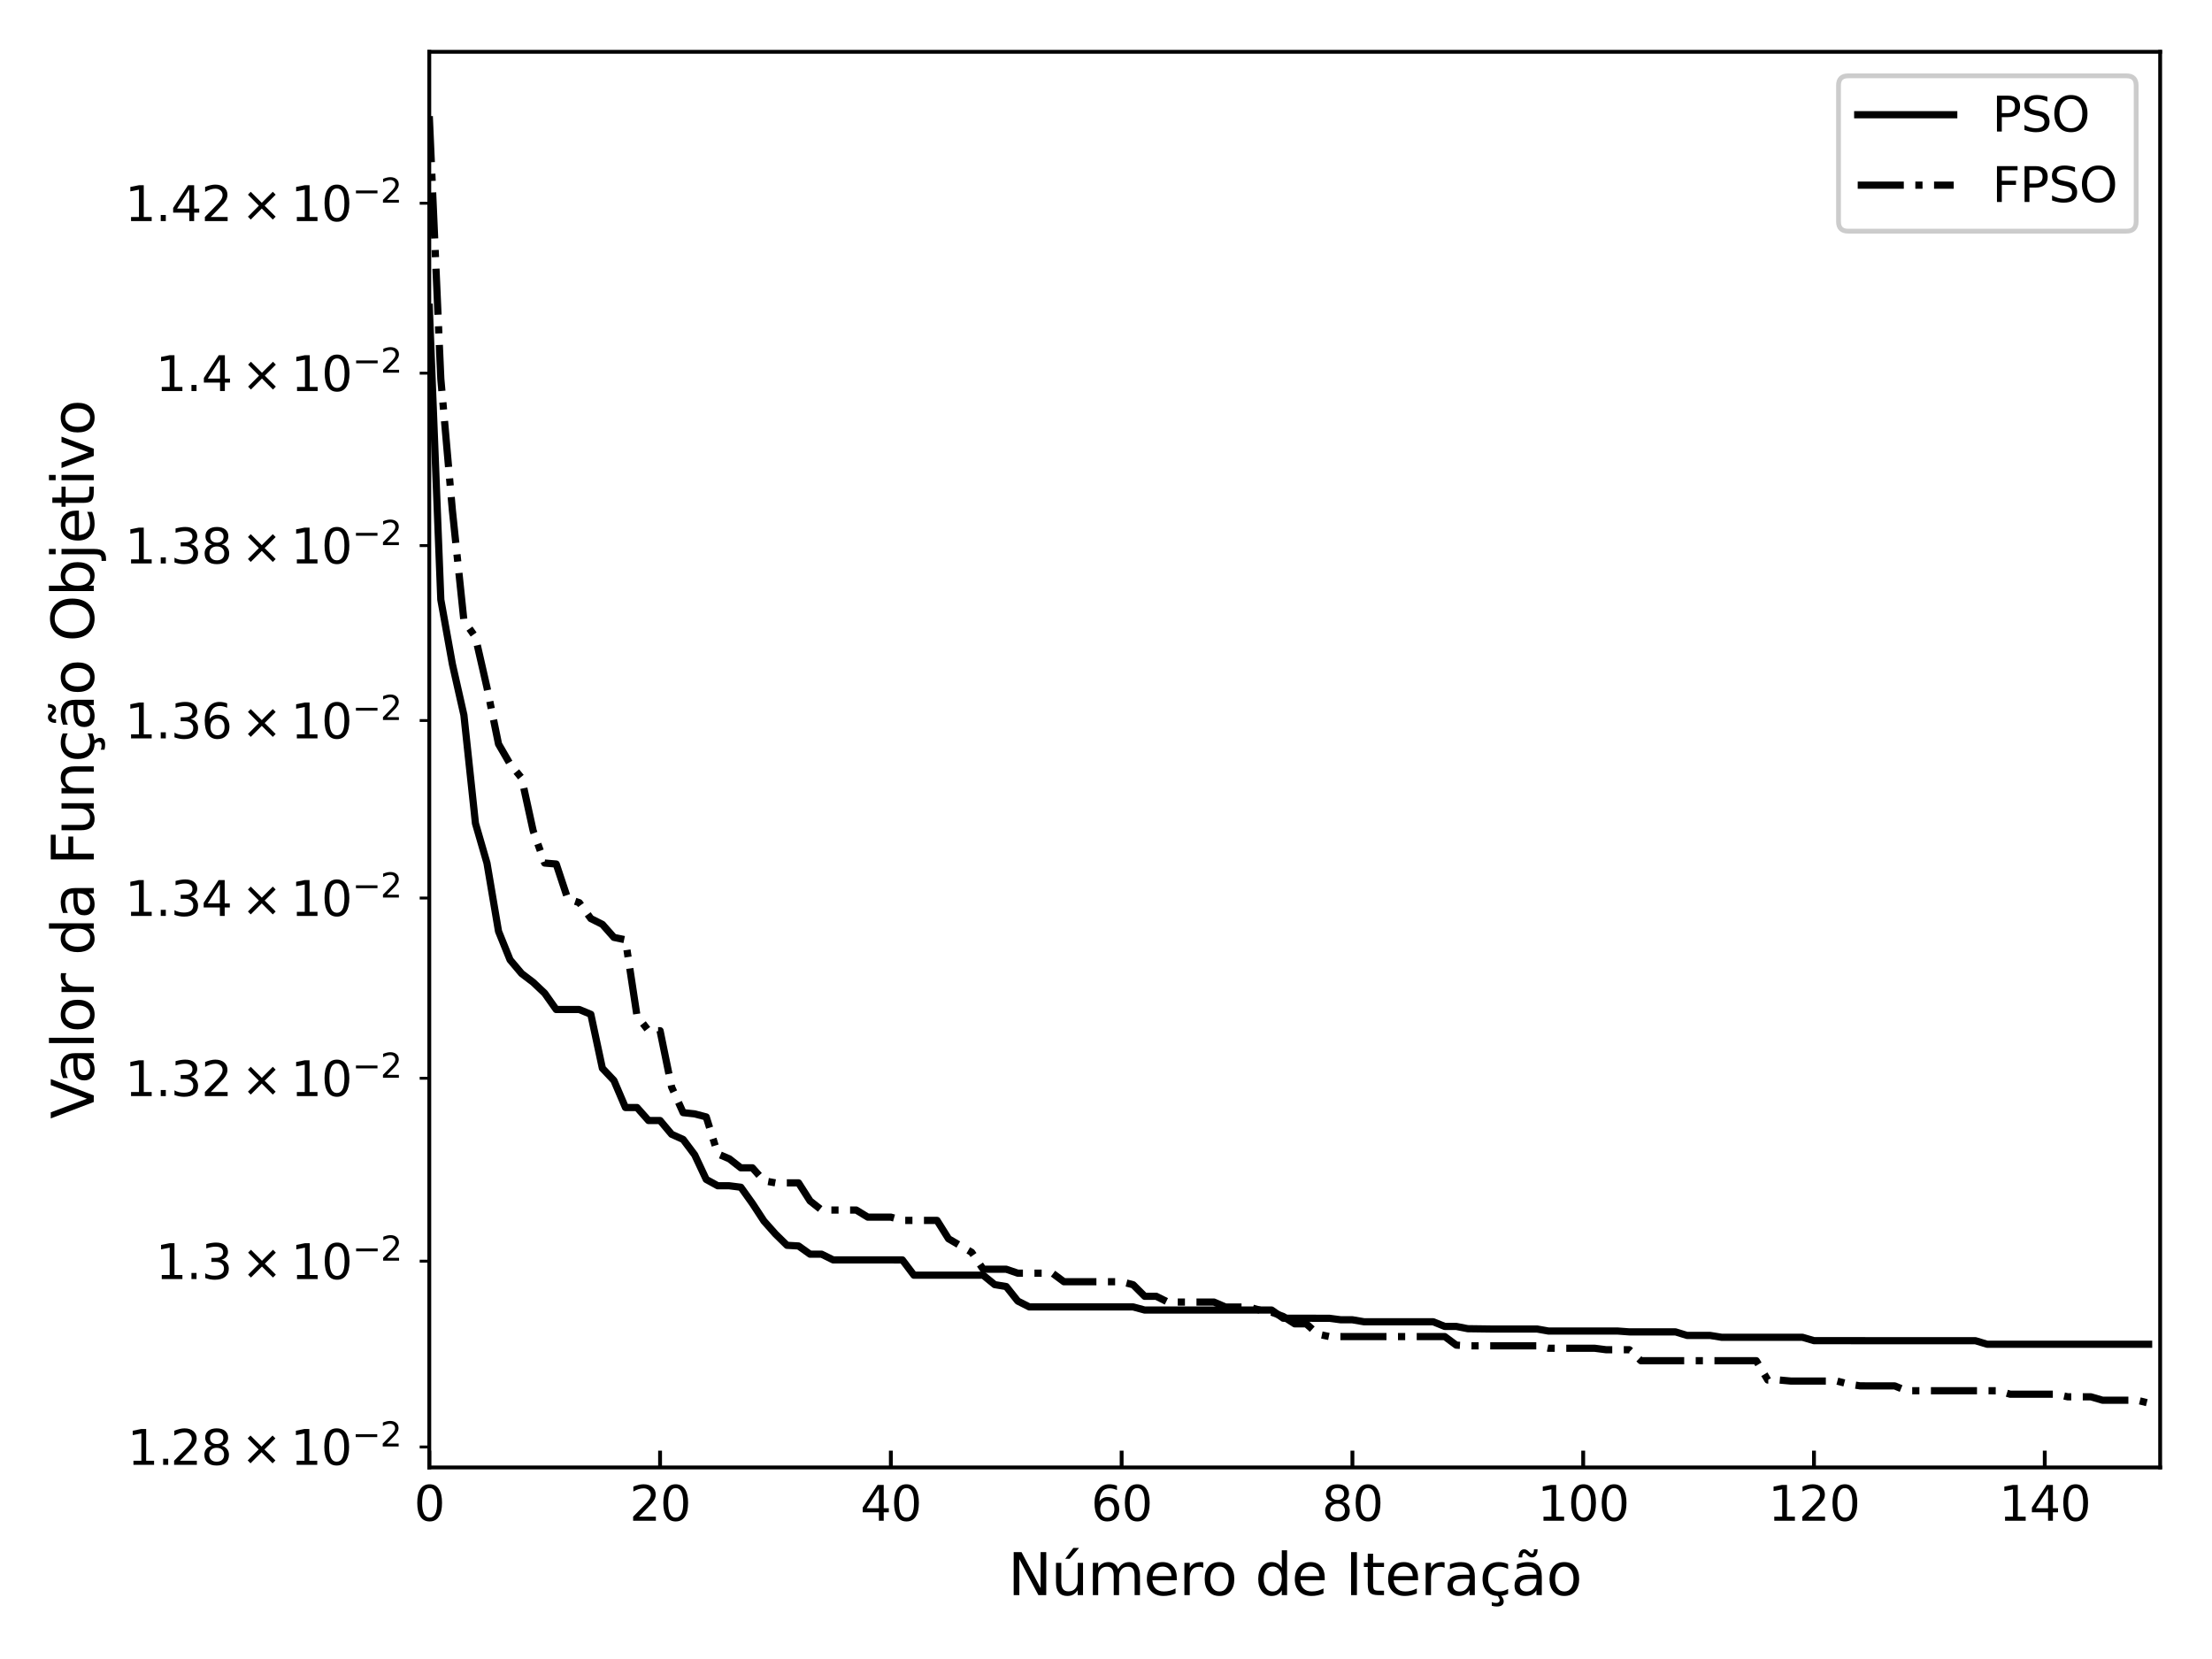 <?xml version="1.0" encoding="utf-8" standalone="no"?>
<!DOCTYPE svg PUBLIC "-//W3C//DTD SVG 1.1//EN"
  "http://www.w3.org/Graphics/SVG/1.1/DTD/svg11.dtd">
<svg xmlns:xlink="http://www.w3.org/1999/xlink" width="460.8pt" height="345.6pt" viewBox="0 0 460.8 345.6" xmlns="http://www.w3.org/2000/svg" version="1.1">
 <defs>
  <style type="text/css">*{stroke-linejoin: round; stroke-linecap: butt}</style>
 </defs>
 <g id="figure_1">
  <g id="patch_1">
   <path d="M 0 345.6 
L 460.8 345.6 
L 460.8 0 
L 0 0 
z
" style="fill: #ffffff"/>
  </g>
  <g id="axes_1">
   <g id="patch_2">
    <path d="M 89.428 305.7 
L 450 305.7 
L 450 10.8 
L 89.428 10.8 
z
" style="fill: #ffffff"/>
   </g>
   <g id="matplotlib.axis_1">
    <g id="xtick_1">
     <g id="line2d_1">
      <defs>
       <path id="m6c0f0cf86b" d="M 0 0 
L 0 -3.5 
" style="stroke: #000000; stroke-width: 0.8"/>
      </defs>
      <g>
       <use xlink:href="#m6c0f0cf86b" x="89.428" y="305.7" style="stroke: #000000; stroke-width: 0.8"/>
      </g>
     </g>
     <g id="text_1">
      <!-- 0 -->
      <g transform="translate(86.247 316.798) scale(0.1 -0.1)">
       <defs>
        <path id="DejaVuSans-30" d="M 2034 4250 
Q 1547 4250 1301 3770 
Q 1056 3291 1056 2328 
Q 1056 1369 1301 889 
Q 1547 409 2034 409 
Q 2525 409 2770 889 
Q 3016 1369 3016 2328 
Q 3016 3291 2770 3770 
Q 2525 4250 2034 4250 
z
M 2034 4750 
Q 2819 4750 3233 4129 
Q 3647 3509 3647 2328 
Q 3647 1150 3233 529 
Q 2819 -91 2034 -91 
Q 1250 -91 836 529 
Q 422 1150 422 2328 
Q 422 3509 836 4129 
Q 1250 4750 2034 4750 
z
" transform="scale(0.016)"/>
       </defs>
       <use xlink:href="#DejaVuSans-30"/>
      </g>
     </g>
    </g>
    <g id="xtick_2">
     <g id="line2d_2">
      <g>
       <use xlink:href="#m6c0f0cf86b" x="137.505" y="305.7" style="stroke: #000000; stroke-width: 0.8"/>
      </g>
     </g>
     <g id="text_2">
      <!-- 20 -->
      <g transform="translate(131.142 316.798) scale(0.1 -0.1)">
       <defs>
        <path id="DejaVuSans-32" d="M 1228 531 
L 3431 531 
L 3431 0 
L 469 0 
L 469 531 
Q 828 903 1448 1529 
Q 2069 2156 2228 2338 
Q 2531 2678 2651 2914 
Q 2772 3150 2772 3378 
Q 2772 3750 2511 3984 
Q 2250 4219 1831 4219 
Q 1534 4219 1204 4116 
Q 875 4013 500 3803 
L 500 4441 
Q 881 4594 1212 4672 
Q 1544 4750 1819 4750 
Q 2544 4750 2975 4387 
Q 3406 4025 3406 3419 
Q 3406 3131 3298 2873 
Q 3191 2616 2906 2266 
Q 2828 2175 2409 1742 
Q 1991 1309 1228 531 
z
" transform="scale(0.016)"/>
       </defs>
       <use xlink:href="#DejaVuSans-32"/>
       <use xlink:href="#DejaVuSans-30" x="63.623"/>
      </g>
     </g>
    </g>
    <g id="xtick_3">
     <g id="line2d_3">
      <g>
       <use xlink:href="#m6c0f0cf86b" x="185.581" y="305.7" style="stroke: #000000; stroke-width: 0.8"/>
      </g>
     </g>
     <g id="text_3">
      <!-- 40 -->
      <g transform="translate(179.218 316.798) scale(0.1 -0.1)">
       <defs>
        <path id="DejaVuSans-34" d="M 2419 4116 
L 825 1625 
L 2419 1625 
L 2419 4116 
z
M 2253 4666 
L 3047 4666 
L 3047 1625 
L 3713 1625 
L 3713 1100 
L 3047 1100 
L 3047 0 
L 2419 0 
L 2419 1100 
L 313 1100 
L 313 1709 
L 2253 4666 
z
" transform="scale(0.016)"/>
       </defs>
       <use xlink:href="#DejaVuSans-34"/>
       <use xlink:href="#DejaVuSans-30" x="63.623"/>
      </g>
     </g>
    </g>
    <g id="xtick_4">
     <g id="line2d_4">
      <g>
       <use xlink:href="#m6c0f0cf86b" x="233.657" y="305.7" style="stroke: #000000; stroke-width: 0.8"/>
      </g>
     </g>
     <g id="text_4">
      <!-- 60 -->
      <g transform="translate(227.294 316.798) scale(0.1 -0.1)">
       <defs>
        <path id="DejaVuSans-36" d="M 2113 2584 
Q 1688 2584 1439 2293 
Q 1191 2003 1191 1497 
Q 1191 994 1439 701 
Q 1688 409 2113 409 
Q 2538 409 2786 701 
Q 3034 994 3034 1497 
Q 3034 2003 2786 2293 
Q 2538 2584 2113 2584 
z
M 3366 4563 
L 3366 3988 
Q 3128 4100 2886 4159 
Q 2644 4219 2406 4219 
Q 1781 4219 1451 3797 
Q 1122 3375 1075 2522 
Q 1259 2794 1537 2939 
Q 1816 3084 2150 3084 
Q 2853 3084 3261 2657 
Q 3669 2231 3669 1497 
Q 3669 778 3244 343 
Q 2819 -91 2113 -91 
Q 1303 -91 875 529 
Q 447 1150 447 2328 
Q 447 3434 972 4092 
Q 1497 4750 2381 4750 
Q 2619 4750 2861 4703 
Q 3103 4656 3366 4563 
z
" transform="scale(0.016)"/>
       </defs>
       <use xlink:href="#DejaVuSans-36"/>
       <use xlink:href="#DejaVuSans-30" x="63.623"/>
      </g>
     </g>
    </g>
    <g id="xtick_5">
     <g id="line2d_5">
      <g>
       <use xlink:href="#m6c0f0cf86b" x="281.733" y="305.7" style="stroke: #000000; stroke-width: 0.8"/>
      </g>
     </g>
     <g id="text_5">
      <!-- 80 -->
      <g transform="translate(275.371 316.798) scale(0.1 -0.1)">
       <defs>
        <path id="DejaVuSans-38" d="M 2034 2216 
Q 1584 2216 1326 1975 
Q 1069 1734 1069 1313 
Q 1069 891 1326 650 
Q 1584 409 2034 409 
Q 2484 409 2743 651 
Q 3003 894 3003 1313 
Q 3003 1734 2745 1975 
Q 2488 2216 2034 2216 
z
M 1403 2484 
Q 997 2584 770 2862 
Q 544 3141 544 3541 
Q 544 4100 942 4425 
Q 1341 4750 2034 4750 
Q 2731 4750 3128 4425 
Q 3525 4100 3525 3541 
Q 3525 3141 3298 2862 
Q 3072 2584 2669 2484 
Q 3125 2378 3379 2068 
Q 3634 1759 3634 1313 
Q 3634 634 3220 271 
Q 2806 -91 2034 -91 
Q 1263 -91 848 271 
Q 434 634 434 1313 
Q 434 1759 690 2068 
Q 947 2378 1403 2484 
z
M 1172 3481 
Q 1172 3119 1398 2916 
Q 1625 2713 2034 2713 
Q 2441 2713 2670 2916 
Q 2900 3119 2900 3481 
Q 2900 3844 2670 4047 
Q 2441 4250 2034 4250 
Q 1625 4250 1398 4047 
Q 1172 3844 1172 3481 
z
" transform="scale(0.016)"/>
       </defs>
       <use xlink:href="#DejaVuSans-38"/>
       <use xlink:href="#DejaVuSans-30" x="63.623"/>
      </g>
     </g>
    </g>
    <g id="xtick_6">
     <g id="line2d_6">
      <g>
       <use xlink:href="#m6c0f0cf86b" x="329.809" y="305.7" style="stroke: #000000; stroke-width: 0.8"/>
      </g>
     </g>
     <g id="text_6">
      <!-- 100 -->
      <g transform="translate(320.266 316.798) scale(0.1 -0.1)">
       <defs>
        <path id="DejaVuSans-31" d="M 794 531 
L 1825 531 
L 1825 4091 
L 703 3866 
L 703 4441 
L 1819 4666 
L 2450 4666 
L 2450 531 
L 3481 531 
L 3481 0 
L 794 0 
L 794 531 
z
" transform="scale(0.016)"/>
       </defs>
       <use xlink:href="#DejaVuSans-31"/>
       <use xlink:href="#DejaVuSans-30" x="63.623"/>
       <use xlink:href="#DejaVuSans-30" x="127.246"/>
      </g>
     </g>
    </g>
    <g id="xtick_7">
     <g id="line2d_7">
      <g>
       <use xlink:href="#m6c0f0cf86b" x="377.886" y="305.7" style="stroke: #000000; stroke-width: 0.8"/>
      </g>
     </g>
     <g id="text_7">
      <!-- 120 -->
      <g transform="translate(368.342 316.798) scale(0.1 -0.1)">
       <use xlink:href="#DejaVuSans-31"/>
       <use xlink:href="#DejaVuSans-32" x="63.623"/>
       <use xlink:href="#DejaVuSans-30" x="127.246"/>
      </g>
     </g>
    </g>
    <g id="xtick_8">
     <g id="line2d_8">
      <g>
       <use xlink:href="#m6c0f0cf86b" x="425.962" y="305.7" style="stroke: #000000; stroke-width: 0.8"/>
      </g>
     </g>
     <g id="text_8">
      <!-- 140 -->
      <g transform="translate(416.418 316.798) scale(0.1 -0.1)">
       <use xlink:href="#DejaVuSans-31"/>
       <use xlink:href="#DejaVuSans-34" x="63.623"/>
       <use xlink:href="#DejaVuSans-30" x="127.246"/>
      </g>
     </g>
    </g>
    <g id="text_9">
     <!-- Número de Iteração -->
     <g transform="translate(209.964 332.294) scale(0.12 -0.12)">
      <defs>
       <path id="DejaVuSans-4e" d="M 628 4666 
L 1478 4666 
L 3547 763 
L 3547 4666 
L 4159 4666 
L 4159 0 
L 3309 0 
L 1241 3903 
L 1241 0 
L 628 0 
L 628 4666 
z
" transform="scale(0.016)"/>
       <path id="DejaVuSans-fa" d="M 544 1381 
L 544 3500 
L 1119 3500 
L 1119 1403 
Q 1119 906 1312 657 
Q 1506 409 1894 409 
Q 2359 409 2629 706 
Q 2900 1003 2900 1516 
L 2900 3500 
L 3475 3500 
L 3475 0 
L 2900 0 
L 2900 538 
Q 2691 219 2414 64 
Q 2138 -91 1772 -91 
Q 1169 -91 856 284 
Q 544 659 544 1381 
z
M 1991 3584 
L 1991 3584 
z
M 2419 5119 
L 3041 5119 
L 2022 3944 
L 1544 3944 
L 2419 5119 
z
" transform="scale(0.016)"/>
       <path id="DejaVuSans-6d" d="M 3328 2828 
Q 3544 3216 3844 3400 
Q 4144 3584 4550 3584 
Q 5097 3584 5394 3201 
Q 5691 2819 5691 2113 
L 5691 0 
L 5113 0 
L 5113 2094 
Q 5113 2597 4934 2840 
Q 4756 3084 4391 3084 
Q 3944 3084 3684 2787 
Q 3425 2491 3425 1978 
L 3425 0 
L 2847 0 
L 2847 2094 
Q 2847 2600 2669 2842 
Q 2491 3084 2119 3084 
Q 1678 3084 1418 2786 
Q 1159 2488 1159 1978 
L 1159 0 
L 581 0 
L 581 3500 
L 1159 3500 
L 1159 2956 
Q 1356 3278 1631 3431 
Q 1906 3584 2284 3584 
Q 2666 3584 2933 3390 
Q 3200 3197 3328 2828 
z
" transform="scale(0.016)"/>
       <path id="DejaVuSans-65" d="M 3597 1894 
L 3597 1613 
L 953 1613 
Q 991 1019 1311 708 
Q 1631 397 2203 397 
Q 2534 397 2845 478 
Q 3156 559 3463 722 
L 3463 178 
Q 3153 47 2828 -22 
Q 2503 -91 2169 -91 
Q 1331 -91 842 396 
Q 353 884 353 1716 
Q 353 2575 817 3079 
Q 1281 3584 2069 3584 
Q 2775 3584 3186 3129 
Q 3597 2675 3597 1894 
z
M 3022 2063 
Q 3016 2534 2758 2815 
Q 2500 3097 2075 3097 
Q 1594 3097 1305 2825 
Q 1016 2553 972 2059 
L 3022 2063 
z
" transform="scale(0.016)"/>
       <path id="DejaVuSans-72" d="M 2631 2963 
Q 2534 3019 2420 3045 
Q 2306 3072 2169 3072 
Q 1681 3072 1420 2755 
Q 1159 2438 1159 1844 
L 1159 0 
L 581 0 
L 581 3500 
L 1159 3500 
L 1159 2956 
Q 1341 3275 1631 3429 
Q 1922 3584 2338 3584 
Q 2397 3584 2469 3576 
Q 2541 3569 2628 3553 
L 2631 2963 
z
" transform="scale(0.016)"/>
       <path id="DejaVuSans-6f" d="M 1959 3097 
Q 1497 3097 1228 2736 
Q 959 2375 959 1747 
Q 959 1119 1226 758 
Q 1494 397 1959 397 
Q 2419 397 2687 759 
Q 2956 1122 2956 1747 
Q 2956 2369 2687 2733 
Q 2419 3097 1959 3097 
z
M 1959 3584 
Q 2709 3584 3137 3096 
Q 3566 2609 3566 1747 
Q 3566 888 3137 398 
Q 2709 -91 1959 -91 
Q 1206 -91 779 398 
Q 353 888 353 1747 
Q 353 2609 779 3096 
Q 1206 3584 1959 3584 
z
" transform="scale(0.016)"/>
       <path id="DejaVuSans-20" transform="scale(0.016)"/>
       <path id="DejaVuSans-64" d="M 2906 2969 
L 2906 4863 
L 3481 4863 
L 3481 0 
L 2906 0 
L 2906 525 
Q 2725 213 2448 61 
Q 2172 -91 1784 -91 
Q 1150 -91 751 415 
Q 353 922 353 1747 
Q 353 2572 751 3078 
Q 1150 3584 1784 3584 
Q 2172 3584 2448 3432 
Q 2725 3281 2906 2969 
z
M 947 1747 
Q 947 1113 1208 752 
Q 1469 391 1925 391 
Q 2381 391 2643 752 
Q 2906 1113 2906 1747 
Q 2906 2381 2643 2742 
Q 2381 3103 1925 3103 
Q 1469 3103 1208 2742 
Q 947 2381 947 1747 
z
" transform="scale(0.016)"/>
       <path id="DejaVuSans-49" d="M 628 4666 
L 1259 4666 
L 1259 0 
L 628 0 
L 628 4666 
z
" transform="scale(0.016)"/>
       <path id="DejaVuSans-74" d="M 1172 4494 
L 1172 3500 
L 2356 3500 
L 2356 3053 
L 1172 3053 
L 1172 1153 
Q 1172 725 1289 603 
Q 1406 481 1766 481 
L 2356 481 
L 2356 0 
L 1766 0 
Q 1100 0 847 248 
Q 594 497 594 1153 
L 594 3053 
L 172 3053 
L 172 3500 
L 594 3500 
L 594 4494 
L 1172 4494 
z
" transform="scale(0.016)"/>
       <path id="DejaVuSans-61" d="M 2194 1759 
Q 1497 1759 1228 1600 
Q 959 1441 959 1056 
Q 959 750 1161 570 
Q 1363 391 1709 391 
Q 2188 391 2477 730 
Q 2766 1069 2766 1631 
L 2766 1759 
L 2194 1759 
z
M 3341 1997 
L 3341 0 
L 2766 0 
L 2766 531 
Q 2569 213 2275 61 
Q 1981 -91 1556 -91 
Q 1019 -91 701 211 
Q 384 513 384 1019 
Q 384 1609 779 1909 
Q 1175 2209 1959 2209 
L 2766 2209 
L 2766 2266 
Q 2766 2663 2505 2880 
Q 2244 3097 1772 3097 
Q 1472 3097 1187 3025 
Q 903 2953 641 2809 
L 641 3341 
Q 956 3463 1253 3523 
Q 1550 3584 1831 3584 
Q 2591 3584 2966 3190 
Q 3341 2797 3341 1997 
z
" transform="scale(0.016)"/>
       <path id="DejaVuSans-e7" d="M 3122 3366 
L 3122 2828 
Q 2878 2963 2633 3030 
Q 2388 3097 2138 3097 
Q 1578 3097 1268 2742 
Q 959 2388 959 1747 
Q 959 1106 1268 751 
Q 1578 397 2138 397 
Q 2388 397 2633 464 
Q 2878 531 3122 666 
L 3122 134 
Q 2881 22 2623 -34 
Q 2366 -91 2075 -91 
Q 1284 -91 818 406 
Q 353 903 353 1747 
Q 353 2603 823 3093 
Q 1294 3584 2113 3584 
Q 2378 3584 2631 3529 
Q 2884 3475 3122 3366 
z
M 2309 0 
Q 2481 -194 2565 -358 
Q 2650 -522 2650 -672 
Q 2650 -950 2462 -1092 
Q 2275 -1234 1906 -1234 
Q 1763 -1234 1627 -1215 
Q 1491 -1197 1356 -1159 
L 1356 -750 
Q 1463 -803 1578 -826 
Q 1694 -850 1841 -850 
Q 2025 -850 2119 -775 
Q 2213 -700 2213 -556 
Q 2213 -463 2145 -327 
Q 2078 -191 1938 0 
L 2309 0 
z
" transform="scale(0.016)"/>
       <path id="DejaVuSans-e3" d="M 2194 1759 
Q 1497 1759 1228 1600 
Q 959 1441 959 1056 
Q 959 750 1161 570 
Q 1363 391 1709 391 
Q 2188 391 2477 730 
Q 2766 1069 2766 1631 
L 2766 1759 
L 2194 1759 
z
M 3341 1997 
L 3341 0 
L 2766 0 
L 2766 531 
Q 2569 213 2275 61 
Q 1981 -91 1556 -91 
Q 1019 -91 701 211 
Q 384 513 384 1019 
Q 384 1609 779 1909 
Q 1175 2209 1959 2209 
L 2766 2209 
L 2766 2266 
Q 2766 2663 2505 2880 
Q 2244 3097 1772 3097 
Q 1472 3097 1187 3025 
Q 903 2953 641 2809 
L 641 3341 
Q 956 3463 1253 3523 
Q 1550 3584 1831 3584 
Q 2591 3584 2966 3190 
Q 3341 2797 3341 1997 
z
M 1844 4281 
L 1666 4453 
Q 1597 4516 1545 4545 
Q 1494 4575 1453 4575 
Q 1334 4575 1278 4461 
Q 1222 4347 1216 4091 
L 825 4091 
Q 831 4513 990 4742 
Q 1150 4972 1434 4972 
Q 1553 4972 1653 4928 
Q 1753 4884 1869 4781 
L 2047 4609 
Q 2116 4547 2167 4517 
Q 2219 4488 2259 4488 
Q 2378 4488 2434 4602 
Q 2491 4716 2497 4972 
L 2888 4972 
Q 2881 4550 2722 4320 
Q 2563 4091 2278 4091 
Q 2159 4091 2059 4134 
Q 1959 4178 1844 4281 
z
" transform="scale(0.016)"/>
      </defs>
      <use xlink:href="#DejaVuSans-4e"/>
      <use xlink:href="#DejaVuSans-fa" x="74.805"/>
      <use xlink:href="#DejaVuSans-6d" x="138.184"/>
      <use xlink:href="#DejaVuSans-65" x="235.596"/>
      <use xlink:href="#DejaVuSans-72" x="297.119"/>
      <use xlink:href="#DejaVuSans-6f" x="335.982"/>
      <use xlink:href="#DejaVuSans-20" x="397.164"/>
      <use xlink:href="#DejaVuSans-64" x="428.951"/>
      <use xlink:href="#DejaVuSans-65" x="492.428"/>
      <use xlink:href="#DejaVuSans-20" x="553.951"/>
      <use xlink:href="#DejaVuSans-49" x="585.738"/>
      <use xlink:href="#DejaVuSans-74" x="615.23"/>
      <use xlink:href="#DejaVuSans-65" x="654.439"/>
      <use xlink:href="#DejaVuSans-72" x="715.963"/>
      <use xlink:href="#DejaVuSans-61" x="757.076"/>
      <use xlink:href="#DejaVuSans-e7" x="818.355"/>
      <use xlink:href="#DejaVuSans-e3" x="873.336"/>
      <use xlink:href="#DejaVuSans-6f" x="934.615"/>
     </g>
    </g>
   </g>
   <g id="matplotlib.axis_2">
    <g id="ytick_1">
     <g id="line2d_9">
      <defs>
       <path id="m3b7a8caa88" d="M 0 0 
L -2 0 
" style="stroke: #000000; stroke-width: 0.6"/>
      </defs>
      <g>
       <use xlink:href="#m3b7a8caa88" x="89.428" y="301.429" style="stroke: #000000; stroke-width: 0.6"/>
      </g>
     </g>
     <g id="text_10">
      <!-- $\mathdefault{1.28\times10^{-2}}$ -->
      <g transform="translate(26.528 305.228) scale(0.1 -0.1)">
       <defs>
        <path id="DejaVuSans-2e" d="M 684 794 
L 1344 794 
L 1344 0 
L 684 0 
L 684 794 
z
" transform="scale(0.016)"/>
        <path id="DejaVuSans-d7" d="M 4488 3438 
L 3059 2003 
L 4488 575 
L 4116 197 
L 2681 1631 
L 1247 197 
L 878 575 
L 2303 2003 
L 878 3438 
L 1247 3816 
L 2681 2381 
L 4116 3816 
L 4488 3438 
z
" transform="scale(0.016)"/>
        <path id="DejaVuSans-2212" d="M 678 2272 
L 4684 2272 
L 4684 1741 
L 678 1741 
L 678 2272 
z
" transform="scale(0.016)"/>
       </defs>
       <use xlink:href="#DejaVuSans-31" transform="translate(0 0.766)"/>
       <use xlink:href="#DejaVuSans-2e" transform="translate(63.623 0.766)"/>
       <use xlink:href="#DejaVuSans-32" transform="translate(89.91 0.766)"/>
       <use xlink:href="#DejaVuSans-38" transform="translate(153.533 0.766)"/>
       <use xlink:href="#DejaVuSans-d7" transform="translate(236.639 0.766)"/>
       <use xlink:href="#DejaVuSans-31" transform="translate(339.91 0.766)"/>
       <use xlink:href="#DejaVuSans-30" transform="translate(403.533 0.766)"/>
       <use xlink:href="#DejaVuSans-2212" transform="translate(468.113 39.047) scale(0.7)"/>
       <use xlink:href="#DejaVuSans-32" transform="translate(526.766 39.047) scale(0.7)"/>
      </g>
     </g>
    </g>
    <g id="ytick_2">
     <g id="line2d_10">
      <g>
       <use xlink:href="#m3b7a8caa88" x="89.428" y="262.727" style="stroke: #000000; stroke-width: 0.6"/>
      </g>
     </g>
     <g id="text_11">
      <!-- $\mathdefault{1.3\times10^{-2}}$ -->
      <g transform="translate(32.428 266.527) scale(0.1 -0.1)">
       <defs>
        <path id="DejaVuSans-33" d="M 2597 2516 
Q 3050 2419 3304 2112 
Q 3559 1806 3559 1356 
Q 3559 666 3084 287 
Q 2609 -91 1734 -91 
Q 1441 -91 1130 -33 
Q 819 25 488 141 
L 488 750 
Q 750 597 1062 519 
Q 1375 441 1716 441 
Q 2309 441 2620 675 
Q 2931 909 2931 1356 
Q 2931 1769 2642 2001 
Q 2353 2234 1838 2234 
L 1294 2234 
L 1294 2753 
L 1863 2753 
Q 2328 2753 2575 2939 
Q 2822 3125 2822 3475 
Q 2822 3834 2567 4026 
Q 2313 4219 1838 4219 
Q 1578 4219 1281 4162 
Q 984 4106 628 3988 
L 628 4550 
Q 988 4650 1302 4700 
Q 1616 4750 1894 4750 
Q 2613 4750 3031 4423 
Q 3450 4097 3450 3541 
Q 3450 3153 3228 2886 
Q 3006 2619 2597 2516 
z
" transform="scale(0.016)"/>
       </defs>
       <use xlink:href="#DejaVuSans-31" transform="translate(0 0.766)"/>
       <use xlink:href="#DejaVuSans-2e" transform="translate(63.623 0.766)"/>
       <use xlink:href="#DejaVuSans-33" transform="translate(95.41 0.766)"/>
       <use xlink:href="#DejaVuSans-d7" transform="translate(178.516 0.766)"/>
       <use xlink:href="#DejaVuSans-31" transform="translate(281.787 0.766)"/>
       <use xlink:href="#DejaVuSans-30" transform="translate(345.41 0.766)"/>
       <use xlink:href="#DejaVuSans-2212" transform="translate(409.99 39.047) scale(0.7)"/>
       <use xlink:href="#DejaVuSans-32" transform="translate(468.643 39.047) scale(0.7)"/>
      </g>
     </g>
    </g>
    <g id="ytick_3">
     <g id="line2d_11">
      <g>
       <use xlink:href="#m3b7a8caa88" x="89.428" y="224.617" style="stroke: #000000; stroke-width: 0.6"/>
      </g>
     </g>
     <g id="text_12">
      <!-- $\mathdefault{1.32\times10^{-2}}$ -->
      <g transform="translate(26.028 228.416) scale(0.1 -0.1)">
       <use xlink:href="#DejaVuSans-31" transform="translate(0 0.766)"/>
       <use xlink:href="#DejaVuSans-2e" transform="translate(63.623 0.766)"/>
       <use xlink:href="#DejaVuSans-33" transform="translate(95.41 0.766)"/>
       <use xlink:href="#DejaVuSans-32" transform="translate(159.033 0.766)"/>
       <use xlink:href="#DejaVuSans-d7" transform="translate(242.139 0.766)"/>
       <use xlink:href="#DejaVuSans-31" transform="translate(345.41 0.766)"/>
       <use xlink:href="#DejaVuSans-30" transform="translate(409.033 0.766)"/>
       <use xlink:href="#DejaVuSans-2212" transform="translate(473.613 39.047) scale(0.7)"/>
       <use xlink:href="#DejaVuSans-32" transform="translate(532.266 39.047) scale(0.7)"/>
      </g>
     </g>
    </g>
    <g id="ytick_4">
     <g id="line2d_12">
      <g>
       <use xlink:href="#m3b7a8caa88" x="89.428" y="187.08" style="stroke: #000000; stroke-width: 0.6"/>
      </g>
     </g>
     <g id="text_13">
      <!-- $\mathdefault{1.34\times10^{-2}}$ -->
      <g transform="translate(26.028 190.879) scale(0.1 -0.1)">
       <use xlink:href="#DejaVuSans-31" transform="translate(0 0.766)"/>
       <use xlink:href="#DejaVuSans-2e" transform="translate(63.623 0.766)"/>
       <use xlink:href="#DejaVuSans-33" transform="translate(95.41 0.766)"/>
       <use xlink:href="#DejaVuSans-34" transform="translate(159.033 0.766)"/>
       <use xlink:href="#DejaVuSans-d7" transform="translate(242.139 0.766)"/>
       <use xlink:href="#DejaVuSans-31" transform="translate(345.41 0.766)"/>
       <use xlink:href="#DejaVuSans-30" transform="translate(409.033 0.766)"/>
       <use xlink:href="#DejaVuSans-2212" transform="translate(473.613 39.047) scale(0.7)"/>
       <use xlink:href="#DejaVuSans-32" transform="translate(532.266 39.047) scale(0.7)"/>
      </g>
     </g>
    </g>
    <g id="ytick_5">
     <g id="line2d_13">
      <g>
       <use xlink:href="#m3b7a8caa88" x="89.428" y="150.098" style="stroke: #000000; stroke-width: 0.6"/>
      </g>
     </g>
     <g id="text_14">
      <!-- $\mathdefault{1.36\times10^{-2}}$ -->
      <g transform="translate(26.028 153.898) scale(0.1 -0.1)">
       <use xlink:href="#DejaVuSans-31" transform="translate(0 0.766)"/>
       <use xlink:href="#DejaVuSans-2e" transform="translate(63.623 0.766)"/>
       <use xlink:href="#DejaVuSans-33" transform="translate(95.41 0.766)"/>
       <use xlink:href="#DejaVuSans-36" transform="translate(159.033 0.766)"/>
       <use xlink:href="#DejaVuSans-d7" transform="translate(242.139 0.766)"/>
       <use xlink:href="#DejaVuSans-31" transform="translate(345.41 0.766)"/>
       <use xlink:href="#DejaVuSans-30" transform="translate(409.033 0.766)"/>
       <use xlink:href="#DejaVuSans-2212" transform="translate(473.613 39.047) scale(0.7)"/>
       <use xlink:href="#DejaVuSans-32" transform="translate(532.266 39.047) scale(0.7)"/>
      </g>
     </g>
    </g>
    <g id="ytick_6">
     <g id="line2d_14">
      <g>
       <use xlink:href="#m3b7a8caa88" x="89.428" y="113.657" style="stroke: #000000; stroke-width: 0.6"/>
      </g>
     </g>
     <g id="text_15">
      <!-- $\mathdefault{1.38\times10^{-2}}$ -->
      <g transform="translate(26.028 117.456) scale(0.1 -0.1)">
       <use xlink:href="#DejaVuSans-31" transform="translate(0 0.766)"/>
       <use xlink:href="#DejaVuSans-2e" transform="translate(63.623 0.766)"/>
       <use xlink:href="#DejaVuSans-33" transform="translate(95.41 0.766)"/>
       <use xlink:href="#DejaVuSans-38" transform="translate(159.033 0.766)"/>
       <use xlink:href="#DejaVuSans-d7" transform="translate(242.139 0.766)"/>
       <use xlink:href="#DejaVuSans-31" transform="translate(345.41 0.766)"/>
       <use xlink:href="#DejaVuSans-30" transform="translate(409.033 0.766)"/>
       <use xlink:href="#DejaVuSans-2212" transform="translate(473.613 39.047) scale(0.7)"/>
       <use xlink:href="#DejaVuSans-32" transform="translate(532.266 39.047) scale(0.7)"/>
      </g>
     </g>
    </g>
    <g id="ytick_7">
     <g id="line2d_15">
      <g>
       <use xlink:href="#m3b7a8caa88" x="89.428" y="77.74" style="stroke: #000000; stroke-width: 0.6"/>
      </g>
     </g>
     <g id="text_16">
      <!-- $\mathdefault{1.4\times10^{-2}}$ -->
      <g transform="translate(32.428 81.539) scale(0.1 -0.1)">
       <use xlink:href="#DejaVuSans-31" transform="translate(0 0.766)"/>
       <use xlink:href="#DejaVuSans-2e" transform="translate(63.623 0.766)"/>
       <use xlink:href="#DejaVuSans-34" transform="translate(95.41 0.766)"/>
       <use xlink:href="#DejaVuSans-d7" transform="translate(178.516 0.766)"/>
       <use xlink:href="#DejaVuSans-31" transform="translate(281.787 0.766)"/>
       <use xlink:href="#DejaVuSans-30" transform="translate(345.41 0.766)"/>
       <use xlink:href="#DejaVuSans-2212" transform="translate(409.99 39.047) scale(0.7)"/>
       <use xlink:href="#DejaVuSans-32" transform="translate(468.643 39.047) scale(0.7)"/>
      </g>
     </g>
    </g>
    <g id="ytick_8">
     <g id="line2d_16">
      <g>
       <use xlink:href="#m3b7a8caa88" x="89.428" y="42.333" style="stroke: #000000; stroke-width: 0.6"/>
      </g>
     </g>
     <g id="text_17">
      <!-- $\mathdefault{1.42\times10^{-2}}$ -->
      <g transform="translate(26.028 46.132) scale(0.1 -0.1)">
       <use xlink:href="#DejaVuSans-31" transform="translate(0 0.766)"/>
       <use xlink:href="#DejaVuSans-2e" transform="translate(63.623 0.766)"/>
       <use xlink:href="#DejaVuSans-34" transform="translate(95.41 0.766)"/>
       <use xlink:href="#DejaVuSans-32" transform="translate(159.033 0.766)"/>
       <use xlink:href="#DejaVuSans-d7" transform="translate(242.139 0.766)"/>
       <use xlink:href="#DejaVuSans-31" transform="translate(345.41 0.766)"/>
       <use xlink:href="#DejaVuSans-30" transform="translate(409.033 0.766)"/>
       <use xlink:href="#DejaVuSans-2212" transform="translate(473.613 39.047) scale(0.7)"/>
       <use xlink:href="#DejaVuSans-32" transform="translate(532.266 39.047) scale(0.7)"/>
      </g>
     </g>
    </g>
    <g id="text_18">
     <!-- Valor da Função Objetivo -->
     <g transform="translate(19.533 233.083) rotate(-90) scale(0.12 -0.12)">
      <defs>
       <path id="DejaVuSans-56" d="M 1831 0 
L 50 4666 
L 709 4666 
L 2188 738 
L 3669 4666 
L 4325 4666 
L 2547 0 
L 1831 0 
z
" transform="scale(0.016)"/>
       <path id="DejaVuSans-6c" d="M 603 4863 
L 1178 4863 
L 1178 0 
L 603 0 
L 603 4863 
z
" transform="scale(0.016)"/>
       <path id="DejaVuSans-46" d="M 628 4666 
L 3309 4666 
L 3309 4134 
L 1259 4134 
L 1259 2759 
L 3109 2759 
L 3109 2228 
L 1259 2228 
L 1259 0 
L 628 0 
L 628 4666 
z
" transform="scale(0.016)"/>
       <path id="DejaVuSans-75" d="M 544 1381 
L 544 3500 
L 1119 3500 
L 1119 1403 
Q 1119 906 1312 657 
Q 1506 409 1894 409 
Q 2359 409 2629 706 
Q 2900 1003 2900 1516 
L 2900 3500 
L 3475 3500 
L 3475 0 
L 2900 0 
L 2900 538 
Q 2691 219 2414 64 
Q 2138 -91 1772 -91 
Q 1169 -91 856 284 
Q 544 659 544 1381 
z
M 1991 3584 
L 1991 3584 
z
" transform="scale(0.016)"/>
       <path id="DejaVuSans-6e" d="M 3513 2113 
L 3513 0 
L 2938 0 
L 2938 2094 
Q 2938 2591 2744 2837 
Q 2550 3084 2163 3084 
Q 1697 3084 1428 2787 
Q 1159 2491 1159 1978 
L 1159 0 
L 581 0 
L 581 3500 
L 1159 3500 
L 1159 2956 
Q 1366 3272 1645 3428 
Q 1925 3584 2291 3584 
Q 2894 3584 3203 3211 
Q 3513 2838 3513 2113 
z
" transform="scale(0.016)"/>
       <path id="DejaVuSans-4f" d="M 2522 4238 
Q 1834 4238 1429 3725 
Q 1025 3213 1025 2328 
Q 1025 1447 1429 934 
Q 1834 422 2522 422 
Q 3209 422 3611 934 
Q 4013 1447 4013 2328 
Q 4013 3213 3611 3725 
Q 3209 4238 2522 4238 
z
M 2522 4750 
Q 3503 4750 4090 4092 
Q 4678 3434 4678 2328 
Q 4678 1225 4090 567 
Q 3503 -91 2522 -91 
Q 1538 -91 948 565 
Q 359 1222 359 2328 
Q 359 3434 948 4092 
Q 1538 4750 2522 4750 
z
" transform="scale(0.016)"/>
       <path id="DejaVuSans-62" d="M 3116 1747 
Q 3116 2381 2855 2742 
Q 2594 3103 2138 3103 
Q 1681 3103 1420 2742 
Q 1159 2381 1159 1747 
Q 1159 1113 1420 752 
Q 1681 391 2138 391 
Q 2594 391 2855 752 
Q 3116 1113 3116 1747 
z
M 1159 2969 
Q 1341 3281 1617 3432 
Q 1894 3584 2278 3584 
Q 2916 3584 3314 3078 
Q 3713 2572 3713 1747 
Q 3713 922 3314 415 
Q 2916 -91 2278 -91 
Q 1894 -91 1617 61 
Q 1341 213 1159 525 
L 1159 0 
L 581 0 
L 581 4863 
L 1159 4863 
L 1159 2969 
z
" transform="scale(0.016)"/>
       <path id="DejaVuSans-6a" d="M 603 3500 
L 1178 3500 
L 1178 -63 
Q 1178 -731 923 -1031 
Q 669 -1331 103 -1331 
L -116 -1331 
L -116 -844 
L 38 -844 
Q 366 -844 484 -692 
Q 603 -541 603 -63 
L 603 3500 
z
M 603 4863 
L 1178 4863 
L 1178 4134 
L 603 4134 
L 603 4863 
z
" transform="scale(0.016)"/>
       <path id="DejaVuSans-69" d="M 603 3500 
L 1178 3500 
L 1178 0 
L 603 0 
L 603 3500 
z
M 603 4863 
L 1178 4863 
L 1178 4134 
L 603 4134 
L 603 4863 
z
" transform="scale(0.016)"/>
       <path id="DejaVuSans-76" d="M 191 3500 
L 800 3500 
L 1894 563 
L 2988 3500 
L 3597 3500 
L 2284 0 
L 1503 0 
L 191 3500 
z
" transform="scale(0.016)"/>
      </defs>
      <use xlink:href="#DejaVuSans-56"/>
      <use xlink:href="#DejaVuSans-61" x="60.658"/>
      <use xlink:href="#DejaVuSans-6c" x="121.938"/>
      <use xlink:href="#DejaVuSans-6f" x="149.721"/>
      <use xlink:href="#DejaVuSans-72" x="210.902"/>
      <use xlink:href="#DejaVuSans-20" x="252.016"/>
      <use xlink:href="#DejaVuSans-64" x="283.803"/>
      <use xlink:href="#DejaVuSans-61" x="347.279"/>
      <use xlink:href="#DejaVuSans-20" x="408.559"/>
      <use xlink:href="#DejaVuSans-46" x="440.346"/>
      <use xlink:href="#DejaVuSans-75" x="492.365"/>
      <use xlink:href="#DejaVuSans-6e" x="555.744"/>
      <use xlink:href="#DejaVuSans-e7" x="619.123"/>
      <use xlink:href="#DejaVuSans-e3" x="674.104"/>
      <use xlink:href="#DejaVuSans-6f" x="735.383"/>
      <use xlink:href="#DejaVuSans-20" x="796.564"/>
      <use xlink:href="#DejaVuSans-4f" x="828.352"/>
      <use xlink:href="#DejaVuSans-62" x="907.062"/>
      <use xlink:href="#DejaVuSans-6a" x="970.539"/>
      <use xlink:href="#DejaVuSans-65" x="998.322"/>
      <use xlink:href="#DejaVuSans-74" x="1059.846"/>
      <use xlink:href="#DejaVuSans-69" x="1099.055"/>
      <use xlink:href="#DejaVuSans-76" x="1126.838"/>
      <use xlink:href="#DejaVuSans-6f" x="1186.018"/>
     </g>
    </g>
   </g>
   <g id="line2d_17">
    <path d="M 89.428 64.013 
L 91.832 124.93 
L 94.236 138.33 
L 96.64 148.966 
L 99.044 171.512 
L 101.447 179.808 
L 103.851 194.006 
L 106.255 199.948 
L 108.659 202.801 
L 111.063 204.629 
L 113.466 206.904 
L 115.87 210.301 
L 120.678 210.301 
L 123.082 211.302 
L 125.485 222.541 
L 127.889 225.084 
L 130.293 230.716 
L 132.697 230.716 
L 135.101 233.426 
L 137.505 233.426 
L 139.908 236.287 
L 142.312 237.371 
L 144.716 240.572 
L 147.12 245.695 
L 149.524 247.018 
L 151.927 247.018 
L 154.331 247.322 
L 156.735 250.687 
L 159.139 254.36 
L 161.543 257.066 
L 163.946 259.421 
L 166.35 259.557 
L 168.754 261.272 
L 171.158 261.272 
L 173.562 262.457 
L 187.985 262.466 
L 190.388 265.646 
L 204.811 265.646 
L 207.215 267.611 
L 209.619 268.012 
L 212.023 271.038 
L 214.426 272.258 
L 236.061 272.258 
L 238.465 272.908 
L 264.907 272.908 
L 267.31 274.607 
L 276.926 274.624 
L 279.329 274.937 
L 281.733 274.937 
L 284.137 275.346 
L 298.56 275.346 
L 300.964 276.319 
L 303.368 276.319 
L 305.771 276.792 
L 310.579 276.857 
L 320.194 276.857 
L 322.598 277.282 
L 337.021 277.282 
L 339.425 277.456 
L 349.04 277.456 
L 351.444 278.194 
L 356.251 278.194 
L 358.655 278.582 
L 375.482 278.582 
L 377.886 279.284 
L 411.539 279.299 
L 413.943 280.026 
L 447.596 280.026 
L 447.596 280.026 
" clip-path="url(#p6939f2d1ed)" style="fill: none; stroke: #000000; stroke-width: 1.5; stroke-linecap: square"/>
   </g>
   <g id="line2d_18">
    <path d="M 89.428 24.205 
L 91.832 78.926 
L 94.236 106.284 
L 96.64 129.294 
L 99.044 132.719 
L 101.447 143.236 
L 103.851 154.996 
L 106.255 159.145 
L 108.659 162.07 
L 111.063 173.049 
L 113.466 179.79 
L 115.87 179.992 
L 118.274 187.236 
L 120.678 188.045 
L 123.082 191.357 
L 125.485 192.564 
L 127.889 195.278 
L 130.293 195.781 
L 132.697 211.612 
L 135.101 214.718 
L 137.505 214.718 
L 139.908 226.458 
L 142.312 231.785 
L 144.716 232.043 
L 147.12 232.676 
L 149.524 240.379 
L 151.927 241.403 
L 154.331 243.281 
L 156.735 243.281 
L 159.139 245.973 
L 161.543 246.415 
L 166.35 246.415 
L 168.754 250.18 
L 171.158 252.074 
L 178.369 252.074 
L 180.773 253.549 
L 185.581 253.549 
L 187.985 254.232 
L 195.196 254.232 
L 197.6 258.062 
L 202.407 260.875 
L 204.811 264.404 
L 209.619 264.404 
L 212.023 265.225 
L 219.234 265.225 
L 221.638 267.011 
L 233.657 267.011 
L 236.061 267.642 
L 238.465 270.042 
L 240.868 270.042 
L 243.272 271.242 
L 252.887 271.242 
L 255.291 272.277 
L 260.099 272.277 
L 262.503 272.94 
L 264.907 273.355 
L 267.31 274.242 
L 269.714 275.778 
L 272.118 275.778 
L 274.522 277.925 
L 276.926 278.432 
L 300.964 278.432 
L 303.368 280.214 
L 305.771 280.361 
L 320.194 280.361 
L 322.598 280.869 
L 332.213 280.869 
L 334.617 281.177 
L 339.425 281.177 
L 341.828 283.463 
L 365.867 283.463 
L 368.27 287.485 
L 370.674 287.485 
L 373.078 287.699 
L 382.693 287.699 
L 385.097 288.331 
L 387.501 288.7 
L 394.712 288.709 
L 397.116 289.711 
L 416.347 289.72 
L 418.75 290.441 
L 428.366 290.441 
L 430.77 290.984 
L 435.577 290.984 
L 437.981 291.687 
L 445.192 291.687 
L 447.596 292.295 
L 447.596 292.295 
" clip-path="url(#p6939f2d1ed)" style="fill: none; stroke-dasharray: 9.6,2.4,1.5,2.4; stroke-dashoffset: 0; stroke: #000000; stroke-width: 1.5"/>
   </g>
   <g id="patch_3">
    <path d="M 89.428 305.7 
L 89.428 10.8 
" style="fill: none; stroke: #000000; stroke-width: 0.8; stroke-linejoin: miter; stroke-linecap: square"/>
   </g>
   <g id="patch_4">
    <path d="M 450 305.7 
L 450 10.8 
" style="fill: none; stroke: #000000; stroke-width: 0.8; stroke-linejoin: miter; stroke-linecap: square"/>
   </g>
   <g id="patch_5">
    <path d="M 89.428 305.7 
L 450 305.7 
" style="fill: none; stroke: #000000; stroke-width: 0.8; stroke-linejoin: miter; stroke-linecap: square"/>
   </g>
   <g id="patch_6">
    <path d="M 89.428 10.8 
L 450 10.8 
" style="fill: none; stroke: #000000; stroke-width: 0.8; stroke-linejoin: miter; stroke-linecap: square"/>
   </g>
   <g id="legend_1">
    <g id="patch_7">
     <path d="M 384.998 48.156 
L 443 48.156 
Q 445 48.156 445 46.156 
L 445 17.8 
Q 445 15.8 443 15.8 
L 384.998 15.8 
Q 382.998 15.8 382.998 17.8 
L 382.998 46.156 
Q 382.998 48.156 384.998 48.156 
z
" style="fill: #ffffff; stroke: #cccccc; stroke-linejoin: miter"/>
    </g>
    <g id="line2d_19">
     <path d="M 386.998 23.898 
L 396.998 23.898 
L 406.998 23.898 
" style="fill: none; stroke: #000000; stroke-width: 1.5; stroke-linecap: square"/>
    </g>
    <g id="text_19">
     <!-- PSO -->
     <g transform="translate(414.998 27.398) scale(0.1 -0.1)">
      <defs>
       <path id="DejaVuSans-50" d="M 1259 4147 
L 1259 2394 
L 2053 2394 
Q 2494 2394 2734 2622 
Q 2975 2850 2975 3272 
Q 2975 3691 2734 3919 
Q 2494 4147 2053 4147 
L 1259 4147 
z
M 628 4666 
L 2053 4666 
Q 2838 4666 3239 4311 
Q 3641 3956 3641 3272 
Q 3641 2581 3239 2228 
Q 2838 1875 2053 1875 
L 1259 1875 
L 1259 0 
L 628 0 
L 628 4666 
z
" transform="scale(0.016)"/>
       <path id="DejaVuSans-53" d="M 3425 4513 
L 3425 3897 
Q 3066 4069 2747 4153 
Q 2428 4238 2131 4238 
Q 1616 4238 1336 4038 
Q 1056 3838 1056 3469 
Q 1056 3159 1242 3001 
Q 1428 2844 1947 2747 
L 2328 2669 
Q 3034 2534 3370 2195 
Q 3706 1856 3706 1288 
Q 3706 609 3251 259 
Q 2797 -91 1919 -91 
Q 1588 -91 1214 -16 
Q 841 59 441 206 
L 441 856 
Q 825 641 1194 531 
Q 1563 422 1919 422 
Q 2459 422 2753 634 
Q 3047 847 3047 1241 
Q 3047 1584 2836 1778 
Q 2625 1972 2144 2069 
L 1759 2144 
Q 1053 2284 737 2584 
Q 422 2884 422 3419 
Q 422 4038 858 4394 
Q 1294 4750 2059 4750 
Q 2388 4750 2728 4690 
Q 3069 4631 3425 4513 
z
" transform="scale(0.016)"/>
      </defs>
      <use xlink:href="#DejaVuSans-50"/>
      <use xlink:href="#DejaVuSans-53" x="60.303"/>
      <use xlink:href="#DejaVuSans-4f" x="123.779"/>
     </g>
    </g>
    <g id="line2d_20">
     <path d="M 386.998 38.577 
L 396.998 38.577 
L 406.998 38.577 
" style="fill: none; stroke-dasharray: 9.6,2.4,1.5,2.4; stroke-dashoffset: 0; stroke: #000000; stroke-width: 1.5"/>
    </g>
    <g id="text_20">
     <!-- FPSO -->
     <g transform="translate(414.998 42.077) scale(0.1 -0.1)">
      <use xlink:href="#DejaVuSans-46"/>
      <use xlink:href="#DejaVuSans-50" x="57.52"/>
      <use xlink:href="#DejaVuSans-53" x="117.822"/>
      <use xlink:href="#DejaVuSans-4f" x="181.299"/>
     </g>
    </g>
   </g>
  </g>
 </g>
 <defs>
  <clipPath id="p6939f2d1ed">
   <rect x="89.428" y="10.8" width="360.572" height="294.9"/>
  </clipPath>
 </defs>
</svg>
